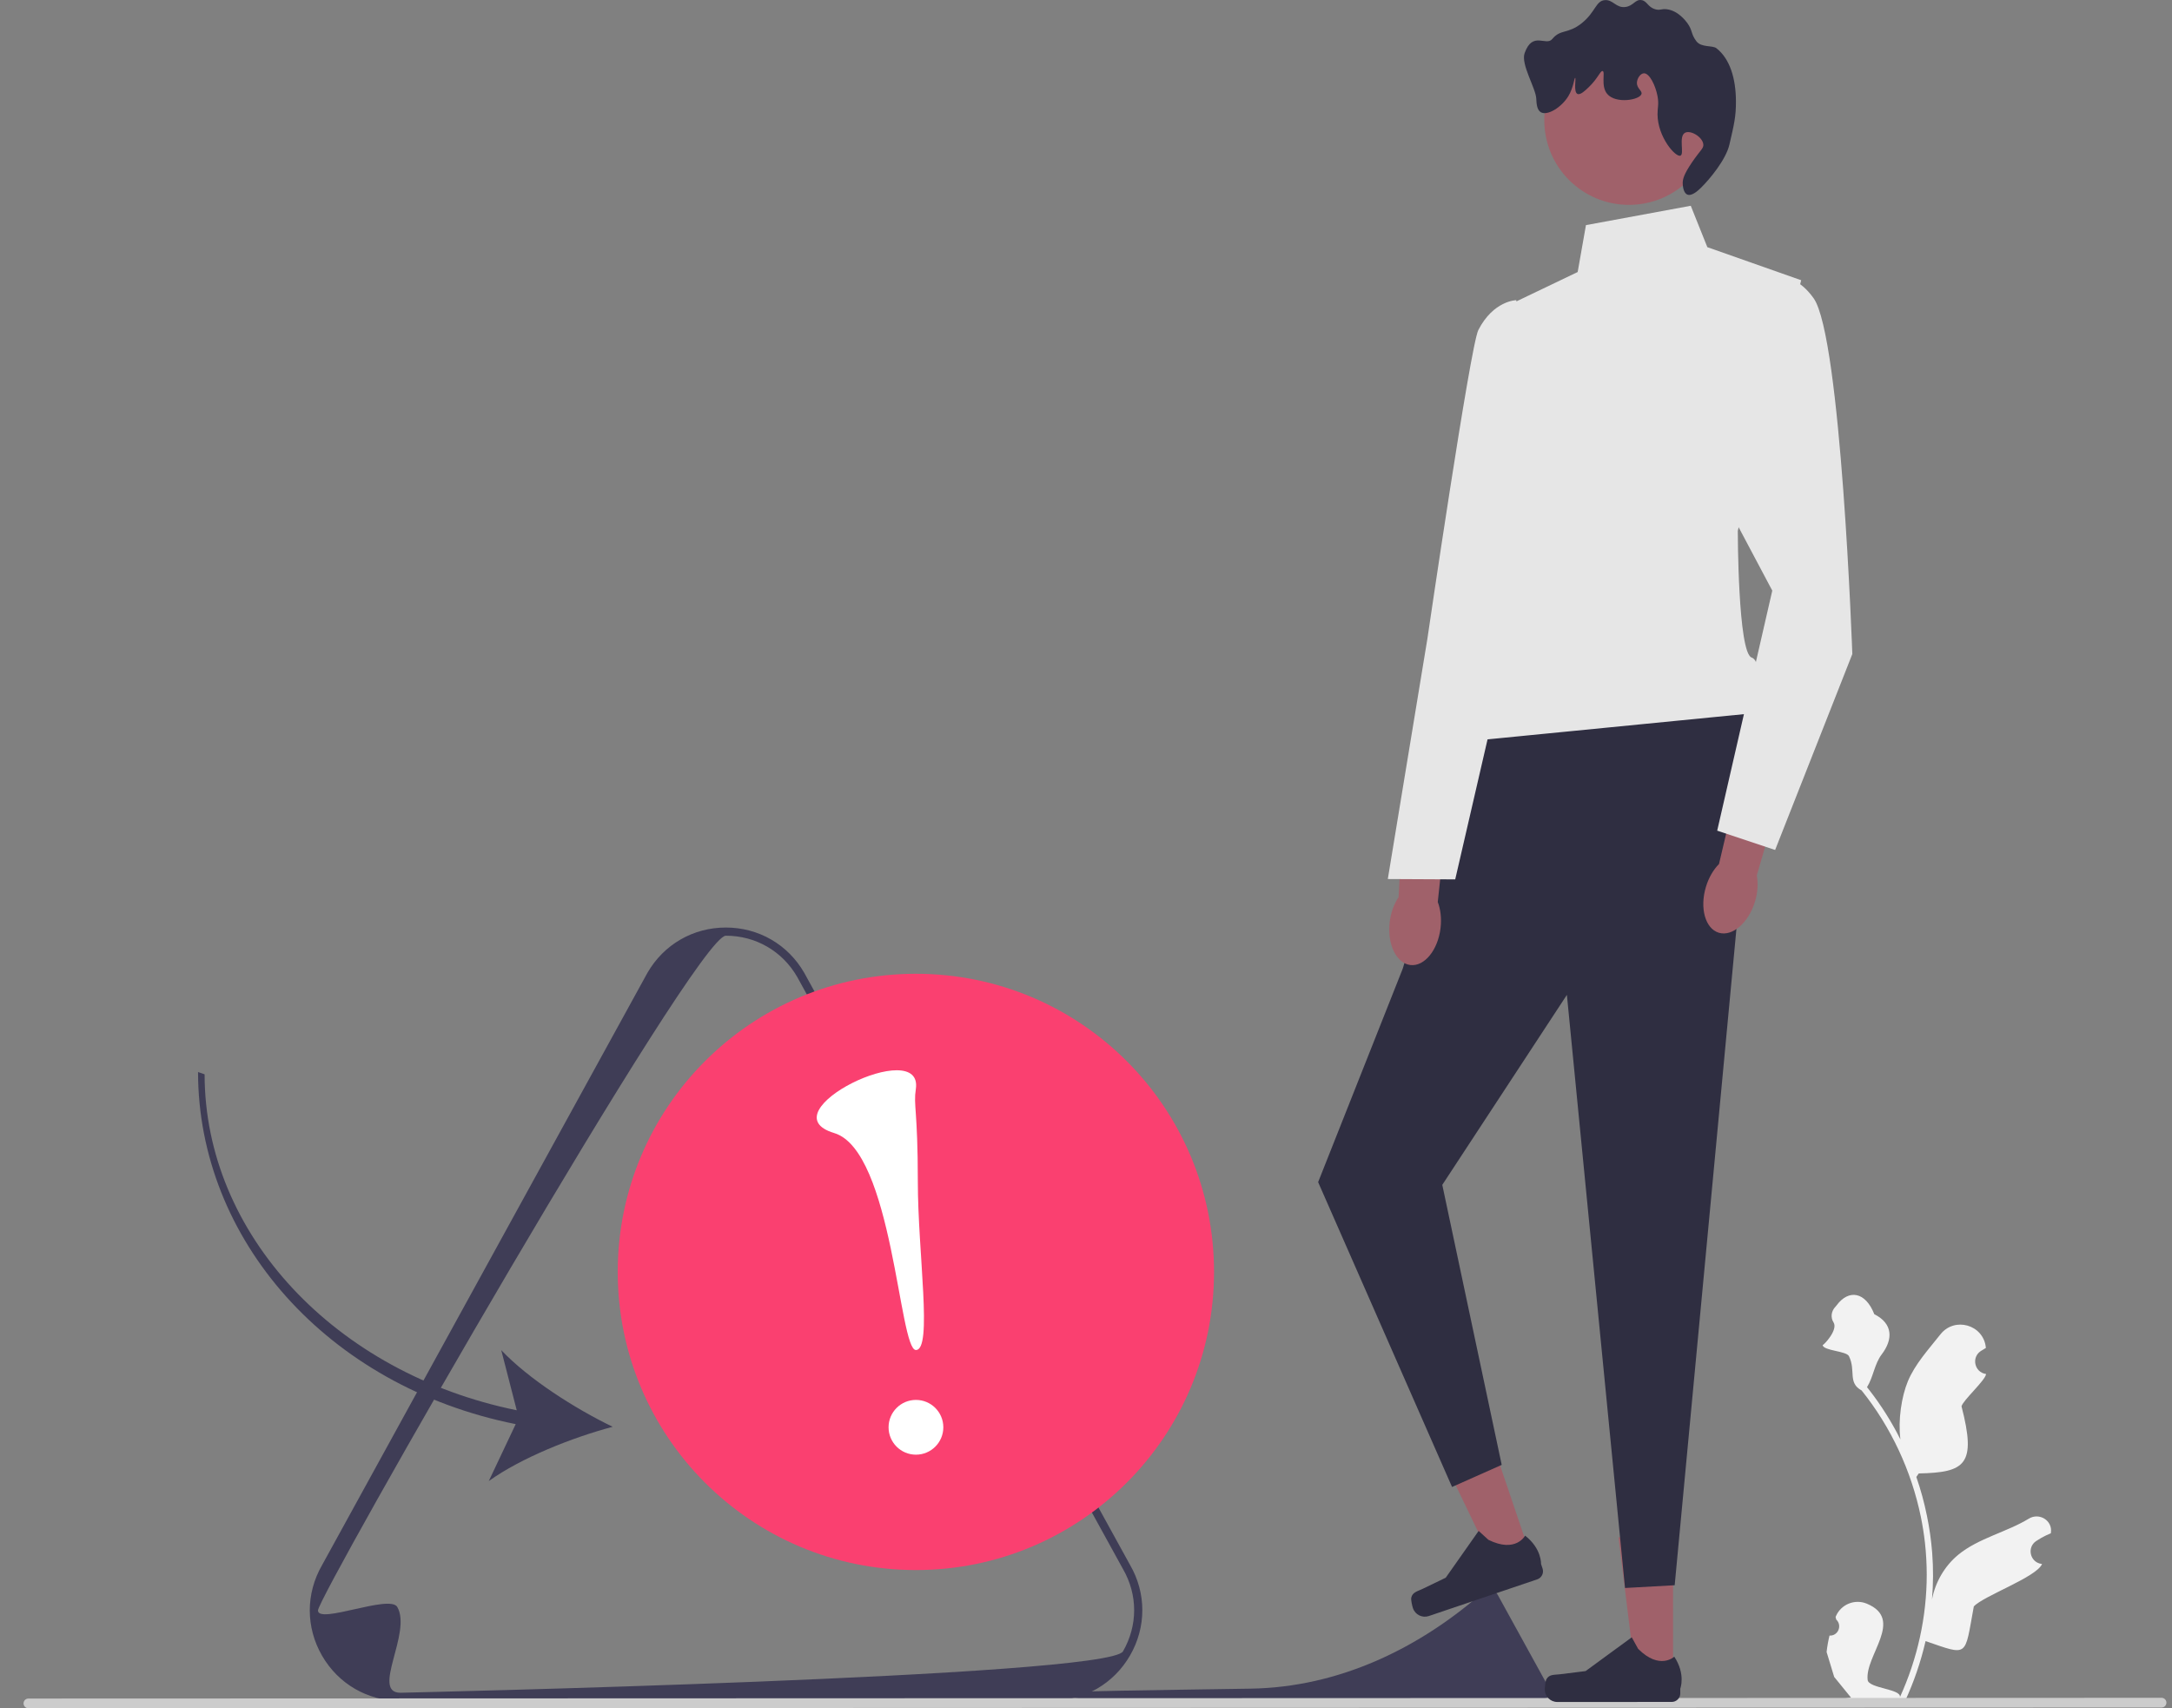 <svg width="89" height="70" viewBox="0 0 89 70" fill="none" xmlns="http://www.w3.org/2000/svg">
<rect x="0" y="0" width="89" height="70" fill="#808080" stroke="none"/>
<g clip-path="url(#clip0_7653_68526)">
<path d="M74.966 67.022C75.312 67.043 75.503 66.614 75.241 66.364L75.215 66.26C75.219 66.252 75.222 66.244 75.225 66.235C75.432 65.743 75.999 65.51 76.493 65.714C78.051 66.359 76.406 67.84 76.529 68.842C76.573 69.188 77.927 69.207 77.851 69.546C78.571 67.971 78.95 66.251 78.95 64.522C78.949 64.087 78.925 63.652 78.877 63.219C78.837 62.864 78.781 62.512 78.71 62.163C78.323 60.276 77.487 58.478 76.281 56.977C75.702 56.661 76.055 56.166 75.763 55.572C75.658 55.358 74.723 55.354 74.684 55.119C74.725 55.125 75.33 54.496 75.13 54.186C74.999 53.981 75.04 53.721 75.209 53.547C75.225 53.529 75.241 53.511 75.255 53.492C75.754 52.815 76.442 52.933 76.801 53.852C77.568 54.239 77.576 54.881 77.106 55.498C76.806 55.891 76.765 56.423 76.503 56.843C76.53 56.878 76.558 56.911 76.585 56.946C77.081 57.581 77.51 58.264 77.871 58.982C77.769 58.184 77.919 57.224 78.176 56.604C78.471 55.893 79.025 55.295 79.51 54.68C80.089 53.945 81.269 54.279 81.371 55.209C81.372 55.218 81.373 55.227 81.374 55.235C81.302 55.276 81.232 55.319 81.163 55.364C80.772 55.623 80.907 56.23 81.371 56.302L81.382 56.303C81.356 56.562 80.439 57.376 80.375 57.627C80.995 60.022 80.531 60.338 78.623 60.378L78.523 60.521C78.704 61.041 78.849 61.573 78.958 62.112C79.061 62.612 79.133 63.118 79.173 63.626C79.223 64.267 79.219 64.912 79.165 65.552L79.168 65.529C79.305 64.824 79.688 64.166 80.243 63.709C81.07 63.029 82.24 62.778 83.132 62.231C83.562 61.968 84.113 62.308 84.038 62.806L84.035 62.83C83.902 62.884 83.772 62.947 83.647 63.017C83.575 63.058 83.504 63.101 83.436 63.147C83.044 63.406 83.18 64.013 83.644 64.084L83.655 64.085C83.662 64.086 83.669 64.087 83.676 64.088C83.448 64.63 81.277 65.394 80.879 65.828C80.493 67.919 80.683 67.857 78.903 67.249H78.902C78.707 68.096 78.424 68.924 78.058 69.713L75.043 69.715C75.032 69.681 75.022 69.646 75.012 69.613C75.291 69.63 75.572 69.614 75.847 69.563C75.623 69.288 75.399 69.012 75.175 68.737C75.17 68.732 75.165 68.727 75.161 68.721L75.158 68.717L74.847 67.695C74.872 67.468 74.912 67.243 74.966 67.022Z" fill="#F2F2F2"/>
<path d="M43.095 69.69L16.409 69.7C15.068 69.7 13.867 69.007 13.197 67.847C12.861 67.266 12.694 66.629 12.693 65.992C12.693 65.356 12.861 64.719 13.195 64.138L26.53 39.863C27.2 38.702 28.4 38.008 29.741 38.008C31.082 38.007 32.283 38.7 32.953 39.861L46.306 64.129C46.641 64.708 46.808 65.344 46.808 65.981C46.808 66.617 46.641 67.254 46.306 67.835C45.636 68.996 44.436 69.69 43.095 69.69ZM13.029 65.992C13.029 66.572 15.973 65.322 16.279 65.85C16.889 66.906 15.189 69.365 16.409 69.365C16.409 69.365 45.407 68.724 46.016 67.668C46.321 67.139 46.473 66.56 46.473 65.981C46.473 65.401 46.32 64.822 46.015 64.294L32.662 40.025C32.053 38.972 30.961 38.342 29.741 38.343C28.522 38.343 13.029 65.412 13.029 65.992Z" fill="#3F3D56"/>
<path d="M43.392 69.355C43.057 70.025 58.724 69.819 58.909 69.819C58.909 69.819 63.313 69.722 63.405 69.561C63.452 69.481 63.475 69.393 63.475 69.305C63.475 69.217 63.451 69.129 63.405 69.049L61.377 65.364C61.285 65.204 61.119 65.108 60.934 65.108C60.926 65.108 60.915 65.115 60.9 65.128C58.195 67.545 54.861 69.143 51.234 69.197C47.377 69.255 43.413 69.313 43.392 69.355Z" fill="#3F3D56"/>
<path d="M0.965 69.801C0.965 69.911 1.054 70 1.164 70L88.572 69.97C88.683 69.97 88.771 69.881 88.771 69.771C88.771 69.66 88.683 69.572 88.572 69.572L1.164 69.602C1.053 69.602 0.965 69.691 0.965 69.801Z" fill="#CCCCCC"/>
<path d="M68.556 68.834L67.042 68.835L66.32 62.996L68.554 62.996L68.556 68.834Z" fill="#A0616A"/>
<path d="M63.371 68.802C63.324 68.881 63.299 69.137 63.299 69.23C63.299 69.513 63.529 69.743 63.813 69.743L68.501 69.741C68.694 69.741 68.851 69.584 68.851 69.391L68.851 69.196C68.851 69.196 69.082 68.609 68.605 67.886C68.605 67.886 68.012 68.453 67.125 67.566L66.863 67.093L64.971 68.477L63.922 68.607C63.692 68.635 63.489 68.603 63.371 68.802Z" fill="#2F2E41"/>
<path d="M62.751 63.841L61.318 64.326L58.764 59.026L60.88 58.31L62.751 63.841Z" fill="#A0616A"/>
<path d="M57.828 65.471C57.809 65.561 57.867 65.812 57.897 65.899C57.988 66.168 58.28 66.312 58.548 66.221L62.989 64.718C63.172 64.656 63.27 64.457 63.208 64.274L63.146 64.089C63.146 64.089 63.177 63.459 62.493 62.927C62.493 62.927 62.113 63.654 60.989 63.098L60.589 62.733L59.24 64.651L58.288 65.11C58.079 65.21 57.876 65.245 57.828 65.471Z" fill="#2F2E41"/>
<path d="M60.414 29.972L57.478 39.695L54.012 48.441L59.499 60.932L61.534 60.027L59.099 48.553L64.205 40.767L66.587 65.072L68.622 64.959L71.382 35.62L71.775 29.233L60.414 29.972Z" fill="#2F2E41"/>
<path d="M69.281 8.432L64.986 9.225L64.647 11.147L62.047 12.392L60.696 26.523C60.696 26.523 58.436 29.464 60.245 30.367L71.776 29.233C71.776 29.233 72.34 27.142 71.775 26.944C71.21 26.746 71.208 21.753 71.208 21.753L73.805 11.483L69.96 10.128L69.281 8.432Z" fill="#E6E6E6"/>
<path d="M66.748 8.395C68.664 8.395 70.217 6.842 70.217 4.926C70.217 3.011 68.664 1.458 66.748 1.458C64.832 1.458 63.279 3.011 63.279 4.926C63.279 6.842 64.832 8.395 66.748 8.395Z" fill="#A0616A"/>
<path d="M69.045 5.441C68.768 5.593 69.03 6.316 68.857 6.379C68.657 6.451 67.928 5.621 67.919 4.691C67.917 4.41 67.981 4.275 67.919 3.941C67.838 3.505 67.588 2.99 67.356 3.004C67.219 3.012 67.085 3.206 67.075 3.379C67.061 3.622 67.297 3.717 67.263 3.848C67.198 4.097 66.209 4.269 65.856 3.848C65.58 3.519 65.792 2.941 65.669 2.911C65.578 2.889 65.48 3.208 65.106 3.567C64.966 3.703 64.756 3.905 64.638 3.849C64.466 3.768 64.591 3.2 64.544 3.193C64.505 3.186 64.48 3.586 64.263 3.943C63.983 4.401 63.407 4.755 63.138 4.599C62.973 4.504 62.96 4.239 62.95 4.037C62.929 3.612 62.312 2.635 62.472 2.181C62.797 1.256 63.354 1.908 63.605 1.599C63.947 1.181 64.252 1.406 64.824 0.942C65.382 0.49 65.387 0.034 65.761 0.005C66.098 -0.022 66.218 0.337 66.605 0.286C66.933 0.242 67.005 -0.037 67.261 0.004C67.496 0.041 67.512 0.287 67.824 0.379C68.023 0.438 68.067 0.352 68.293 0.379C68.762 0.433 69.078 0.861 69.137 0.941C69.365 1.25 69.276 1.38 69.512 1.691C69.716 1.959 70.166 1.845 70.336 1.979C70.89 2.416 71.127 3.223 71.132 4.143C71.136 4.786 71.052 5.111 70.865 5.923C70.723 6.539 70.064 7.336 69.702 7.691C69.604 7.786 69.331 8.054 69.139 7.972C68.957 7.895 68.952 7.549 68.951 7.504C68.951 7.347 68.993 7.152 69.326 6.66C69.677 6.143 69.816 6.084 69.795 5.91C69.757 5.602 69.265 5.32 69.045 5.441Z" fill="#2F2E41"/>
<path d="M56.944 37.782C56.836 38.687 57.215 39.475 57.791 39.544C58.366 39.613 58.92 38.935 59.028 38.031C59.075 37.635 59.029 37.262 58.914 36.961L59.323 33.124L57.519 32.97L57.307 36.769C57.124 37.034 56.991 37.387 56.944 37.782Z" fill="#A0616A"/>
<path d="M62.131 12.3C62.131 12.3 61.196 12.314 60.577 13.523C60.248 14.165 58.488 26.179 58.488 26.179L56.867 36.021L59.629 36.035L61.781 26.715L63.591 21.309L62.131 12.3Z" fill="#E6E6E6"/>
<path d="M69.903 36.338C69.639 37.209 69.874 38.052 70.429 38.221C70.983 38.389 71.647 37.819 71.912 36.948C72.027 36.566 72.047 36.19 71.987 35.874L73.061 32.168L71.311 31.701L70.438 35.404C70.212 35.633 70.019 35.957 69.903 36.338Z" fill="#A0616A"/>
<path d="M71.826 11.653C71.826 11.653 73.182 10.635 74.313 12.218C75.444 13.8 75.901 26.801 75.901 26.801L72.738 34.829L70.364 34.038L72.621 24.202L68.662 16.742L71.826 11.653Z" fill="#E6E6E6"/>
<path d="M37.529 64.337C44.277 64.337 49.746 58.867 49.746 52.12C49.746 45.373 44.277 39.903 37.529 39.903C30.782 39.903 25.312 45.373 25.312 52.12C25.312 58.867 30.782 64.337 37.529 64.337Z" fill="#FA4070"/>
<path d="M37.532 59.609C38.151 59.609 38.654 59.106 38.654 58.487C38.654 57.867 38.151 57.365 37.532 57.365C36.912 57.365 36.41 57.867 36.41 58.487C36.41 59.106 36.912 59.609 37.532 59.609Z" fill="white"/>
<path d="M37.527 44.63C37.424 45.315 37.608 45.458 37.609 48.41C37.61 51.362 38.223 55.32 37.53 55.32C36.838 55.32 36.585 47.152 34.18 46.429C31.354 45.58 37.86 42.414 37.527 44.63Z" fill="white"/>
<path d="M21.132 58.357L20.028 60.69C21.363 59.733 23.447 58.908 25.105 58.466C23.56 57.72 21.669 56.516 20.539 55.325L21.174 57.789C13.731 56.273 8.386 50.563 8.384 44.022L8.115 43.93C8.118 50.762 13.389 56.81 21.132 58.357Z" fill="#3F3D56"/>
</g>
<defs>
<clipPath id="clip0_7653_68526">
<rect width="87.806" height="70" fill="white" transform="translate(0.965)"/>
</clipPath>
</defs>
</svg>
